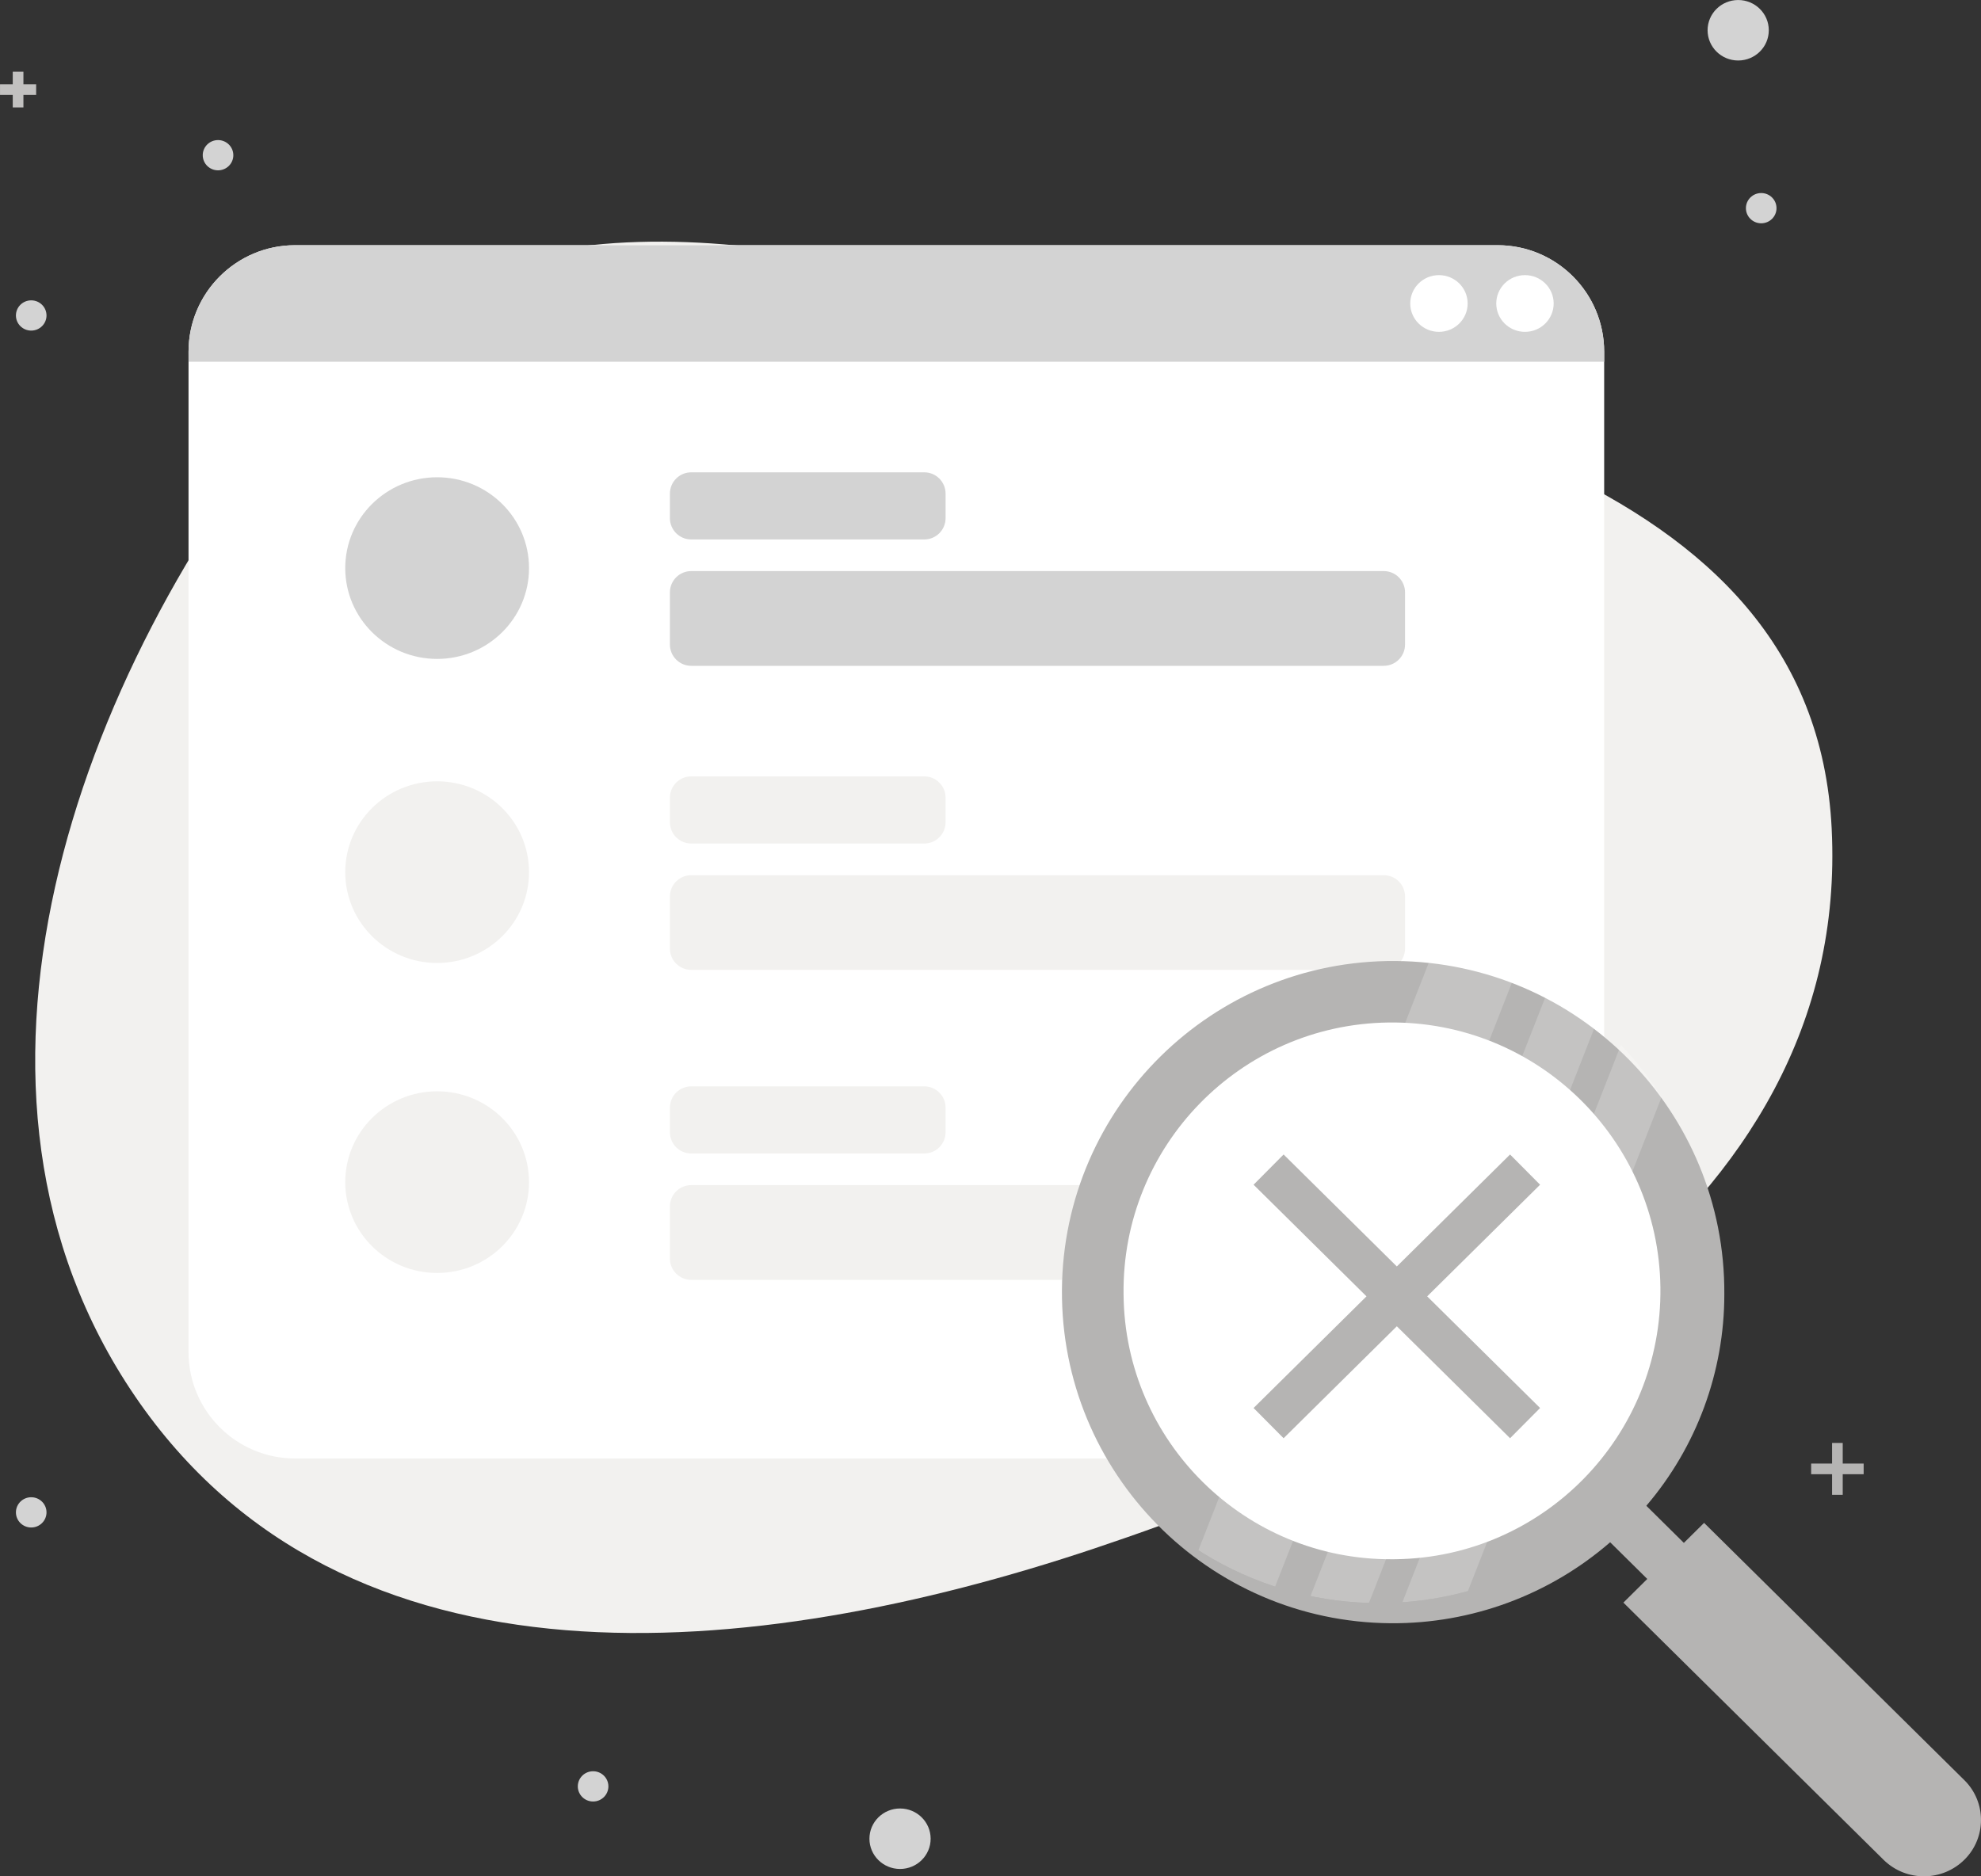 <?xml version="1.0" encoding="utf-8"?>
<!-- Generator: Adobe Illustrator 25.4.1, SVG Export Plug-In . SVG Version: 6.00 Build 0)  -->
<svg version="1.1" id="Layer_1" xmlns="http://www.w3.org/2000/svg" xmlns:xlink="http://www.w3.org/1999/xlink" x="0px" y="0px"
	 viewBox="0 0 190 180" style="enable-background:new 0 0 190 180;" xml:space="preserve">
<rect x="0" y="0" width="190" height="180" fill="#333333" stroke="none"/>
<style type="text/css">
	.st0{fill:none;}
	.st1{fill:#F2F1EF;}
	.st2{fill:#FFFFFF;}
	.st3{fill:#D3D3D3;}
	.st4{fill:#C2C1C0;}
	.st5{fill:#B5B4B3;}
	.st6{fill:#818386;}
	.st7{clip-path:url(#SVGID_00000036953707340882042320000010234789504599209099_);}
	.st8{opacity:0.2;}
</style>
<g id="Layer_1_00000133506293659675332270000002391110325970516403_">
	<rect class="st0" width="190" height="180"/>
	<path id="Path_55482_00000078764869581082632090000000664800702203855498_" class="st1" d="M175.68,79.53
		c1.838,37.469-36.922,57.714-70.732,69.022c-32.686,10.932-71.933,14.816-91.991-14.6c-19.93-29.22-5.988-69.082,16.408-96.232
		c17.006-20.618,44.779-15.338,69.747-8.204c32.013,9.148,74.85,14.973,76.569,50.014"/>
	<path id="Path_54242" class="st2" d="M143.638,139.916H28.302c-5.644,0-10.22-4.576-10.22-10.22l0,0V33.744
		c0-5.644,4.576-10.22,10.22-10.22l0,0h115.336c5.644,0,10.22,4.576,10.22,10.22l0,0v95.953
		C153.857,135.341,149.282,139.916,143.638,139.916z"/>
	<path id="Path_54243" class="st3" d="M18.086,34.702h135.772v-0.96c0-5.644-4.576-10.22-10.22-10.22l0,0H28.302
		c-5.644,0-10.22,4.576-10.22,10.22l0,0L18.086,34.702z"/>
	<ellipse id="Ellipse_3296" class="st2" cx="146.261" cy="29.114" rx="2.753" ry="2.721"/>
	<ellipse id="Ellipse_3297" class="st2" cx="138.011" cy="29.114" rx="2.753" ry="2.721"/>
	<path id="Path_54244" class="st3" d="M132.716,63.873h-66.42c-1.129,0-2.044-0.915-2.044-2.044v-5
		c0-1.129,0.915-2.044,2.044-2.044h66.42c1.129,0,2.044,0.915,2.044,2.044l0,0v5C134.76,62.958,133.845,63.873,132.716,63.873
		z"/>
	<path id="Path_54245" class="st3" d="M88.648,51.751H66.296c-1.129,0-2.044-0.915-2.044-2.044c0-0.002,0-0.003,0-0.005v-2.347
		c0-1.129,0.915-2.044,2.044-2.044h22.352c1.129,0,2.044,0.915,2.044,2.044v2.347c0.003,1.129-0.91,2.046-2.039,2.049
		C88.651,51.751,88.65,51.751,88.648,51.751z"/>
	<ellipse id="Ellipse_3298" class="st3" cx="41.926" cy="54.498" rx="8.813" ry="8.713"/>
	<path id="Path_54246" class="st1" d="M132.716,93.042h-66.42c-1.127,0-2.042-0.913-2.044-2.04v-5
		c0-1.129,0.915-2.044,2.044-2.044h66.42c1.129,0,2.044,0.915,2.044,2.044l0,0v5
		C134.758,92.129,133.843,93.042,132.716,93.042z"/>
	<path id="Path_54247" class="st1" d="M88.648,80.92H66.296c-1.129,0-2.044-0.915-2.044-2.044v-2.352
		c0-1.129,0.915-2.044,2.044-2.044h22.352c1.129,0,2.044,0.915,2.044,2.044v2.352C90.692,80.005,89.777,80.92,88.648,80.92z"
		/>
	<ellipse id="Ellipse_3299" class="st1" cx="41.926" cy="83.667" rx="8.813" ry="8.713"/>
	<path id="Path_54248" class="st1" d="M132.716,122.779h-66.42c-1.129,0-2.044-0.915-2.044-2.044v-5
		c0-1.129,0.915-2.044,2.044-2.044h66.42c1.129,0,2.044,0.915,2.044,2.044l0,0v5
		C134.76,121.864,133.845,122.779,132.716,122.779z"/>
	<path id="Path_54249" class="st1" d="M88.648,110.657H66.296c-1.129,0-2.044-0.915-2.044-2.044v-2.352
		c0-1.129,0.915-2.044,2.044-2.044h22.352c1.129,0,2.044,0.915,2.044,2.044v2.352
		C90.692,109.742,89.777,110.657,88.648,110.657z"/>
	<ellipse id="Ellipse_3300" class="st1" cx="41.926" cy="113.404" rx="8.813" ry="8.713"/>
	<ellipse id="Ellipse_3301" class="st3" cx="166.712" cy="2.903" rx="2.935" ry="2.901"/>
	<ellipse id="Ellipse_3302" class="st3" cx="168.92" cy="19.97" rx="1.467" ry="1.451"/>
	<g id="Group_60509">
		<g id="Group_60507">
			<rect id="Rectangle_15029" x="0.002" y="8.083" class="st4" width="3.465" height="1.023"/>
		</g>
		<g id="Group_60508">
			<rect id="Rectangle_15030" x="1.223" y="6.881" class="st4" width="1.023" height="3.425"/>
		</g>
	</g>
	<ellipse id="Ellipse_3303" class="st3" cx="20.912" cy="14.889" rx="1.467" ry="1.451"/>
	<ellipse id="Ellipse_3304" class="st3" cx="2.994" cy="30.264" rx="1.467" ry="1.451"/>
	<ellipse id="Ellipse_3305" class="st3" cx="86.324" cy="176.392" rx="2.935" ry="2.901"/>
	<ellipse id="Ellipse_3306" class="st3" cx="56.885" cy="171.37" rx="1.467" ry="1.451"/>
	<ellipse id="Ellipse_3307" class="st3" cx="2.994" cy="145.084" rx="1.467" ry="1.451"/>
	<g id="Group_63401_00000098196352054473131970000017829118341558401982_">
		<g id="Line_3298_00000090265541011891519920000011875306013861307325_">
			<rect id="Rectangle_15031" x="173.709" y="140.403" class="st5" width="5.036" height="1.021"/>
		</g>
		<g id="Line_3299_00000116931492094954068100000013445844053618300350_">
			<rect id="Rectangle_15032" x="175.717" y="138.424" class="st5" width="1.021" height="4.977"/>
		</g>
	</g>
	<ellipse id="Ellipse_3308" class="st2" cx="133.504" cy="124.17" rx="28.809" ry="28.48"/>
	<path id="Path_54250" class="st6" d="M153.402,144.778l1.323-1.308l6.946,6.867l-1.323,1.308L153.402,144.778z"/>
	<path id="Path_54251" class="st5" d="M188.432,170.802l-24.99-24.71l-1.94,1.92l-3.6-3.56c4.827-5.654,7.48-12.845,7.48-20.28
		c0.119-17.544-14.006-31.862-31.549-31.981s-31.862,14.006-31.981,31.549s14.006,31.862,31.549,31.981
		c7.722,0.052,15.198-2.709,21.031-7.769l3.56,3.52l-2.29,2.27l24.99,24.71c2.168,2.09,5.61,2.059,7.74-0.07
		C190.522,176.287,190.522,172.897,188.432,170.802z M107.762,124.172c-0.186-14.219,11.189-25.896,25.408-26.082
		c14.219-0.186,25.896,11.189,26.082,25.408s-11.189,25.896-25.408,26.082c-0.114,0.002-0.228,0.002-0.342,0.002
		C119.387,149.65,107.876,138.287,107.762,124.172z"/>
	<g id="Group_63406_00000026886332944078198080000008543381489966224059_">
		<g id="Group_60511">
			<g id="Group_60510">
				<g>
					<g>
						<defs>
							<ellipse id="SVGID_1_" cx="133.191" cy="123.13" rx="31.95" ry="31.748"/>
						</defs>
						<clipPath id="SVGID_00000175310507091007140820000004786332066574089112_">
							<use xlink:href="#SVGID_1_"  style="overflow:visible;"/>
						</clipPath>
						
							<g id="Group_63405_00000176009185565258870060000003676789908906286771_" transform="translate(-0.928 -1.088)" style="clip-path:url(#SVGID_00000175310507091007140820000004786332066574089112_);">
							
								<g id="Group_63404_00000101086351742982903720000007275614250984449673_" transform="translate(123.572 109.056)" class="st8">
								<path id="Path_55445_00000054254363985154049330000001134772200410506925_" class="st2" d="M17.073-22.455l7.576,2.933
									l-30.772,78.5l-7.576-2.933L17.073-22.455z"/>
								<path id="Path_55446_00000067947898132088791060000009168024737448918922_" class="st2" d="M27.906-18.263l5.09,1.97
									L2.224,62.203l-5.09-1.97L27.906-18.263z"/>
								<path id="Path_55447_00000176006755292556391190000013694865899351888797_" class="st2" d="M35.76-15.223l5.09,1.97
									l-30.772,78.496l-5.09-1.97L35.76-15.223z"/>
							</g>
						</g>
					</g>
				</g>
			</g>
		</g>
	</g>
	<g id="Line_3301_00000171720172947474951650000001246619344690613658_">
		<path id="Path_54252" class="st5" d="M136.882,124.362l10.83,10.71l-2.88,2.9l-10.86-10.74l-10.86,10.74l-2.88-2.9l10.83-10.71
			l-10.83-10.71l2.88-2.9l10.86,10.74l10.86-10.74l2.88,2.9L136.882,124.362z"/>
	</g>
</g>
</svg>
